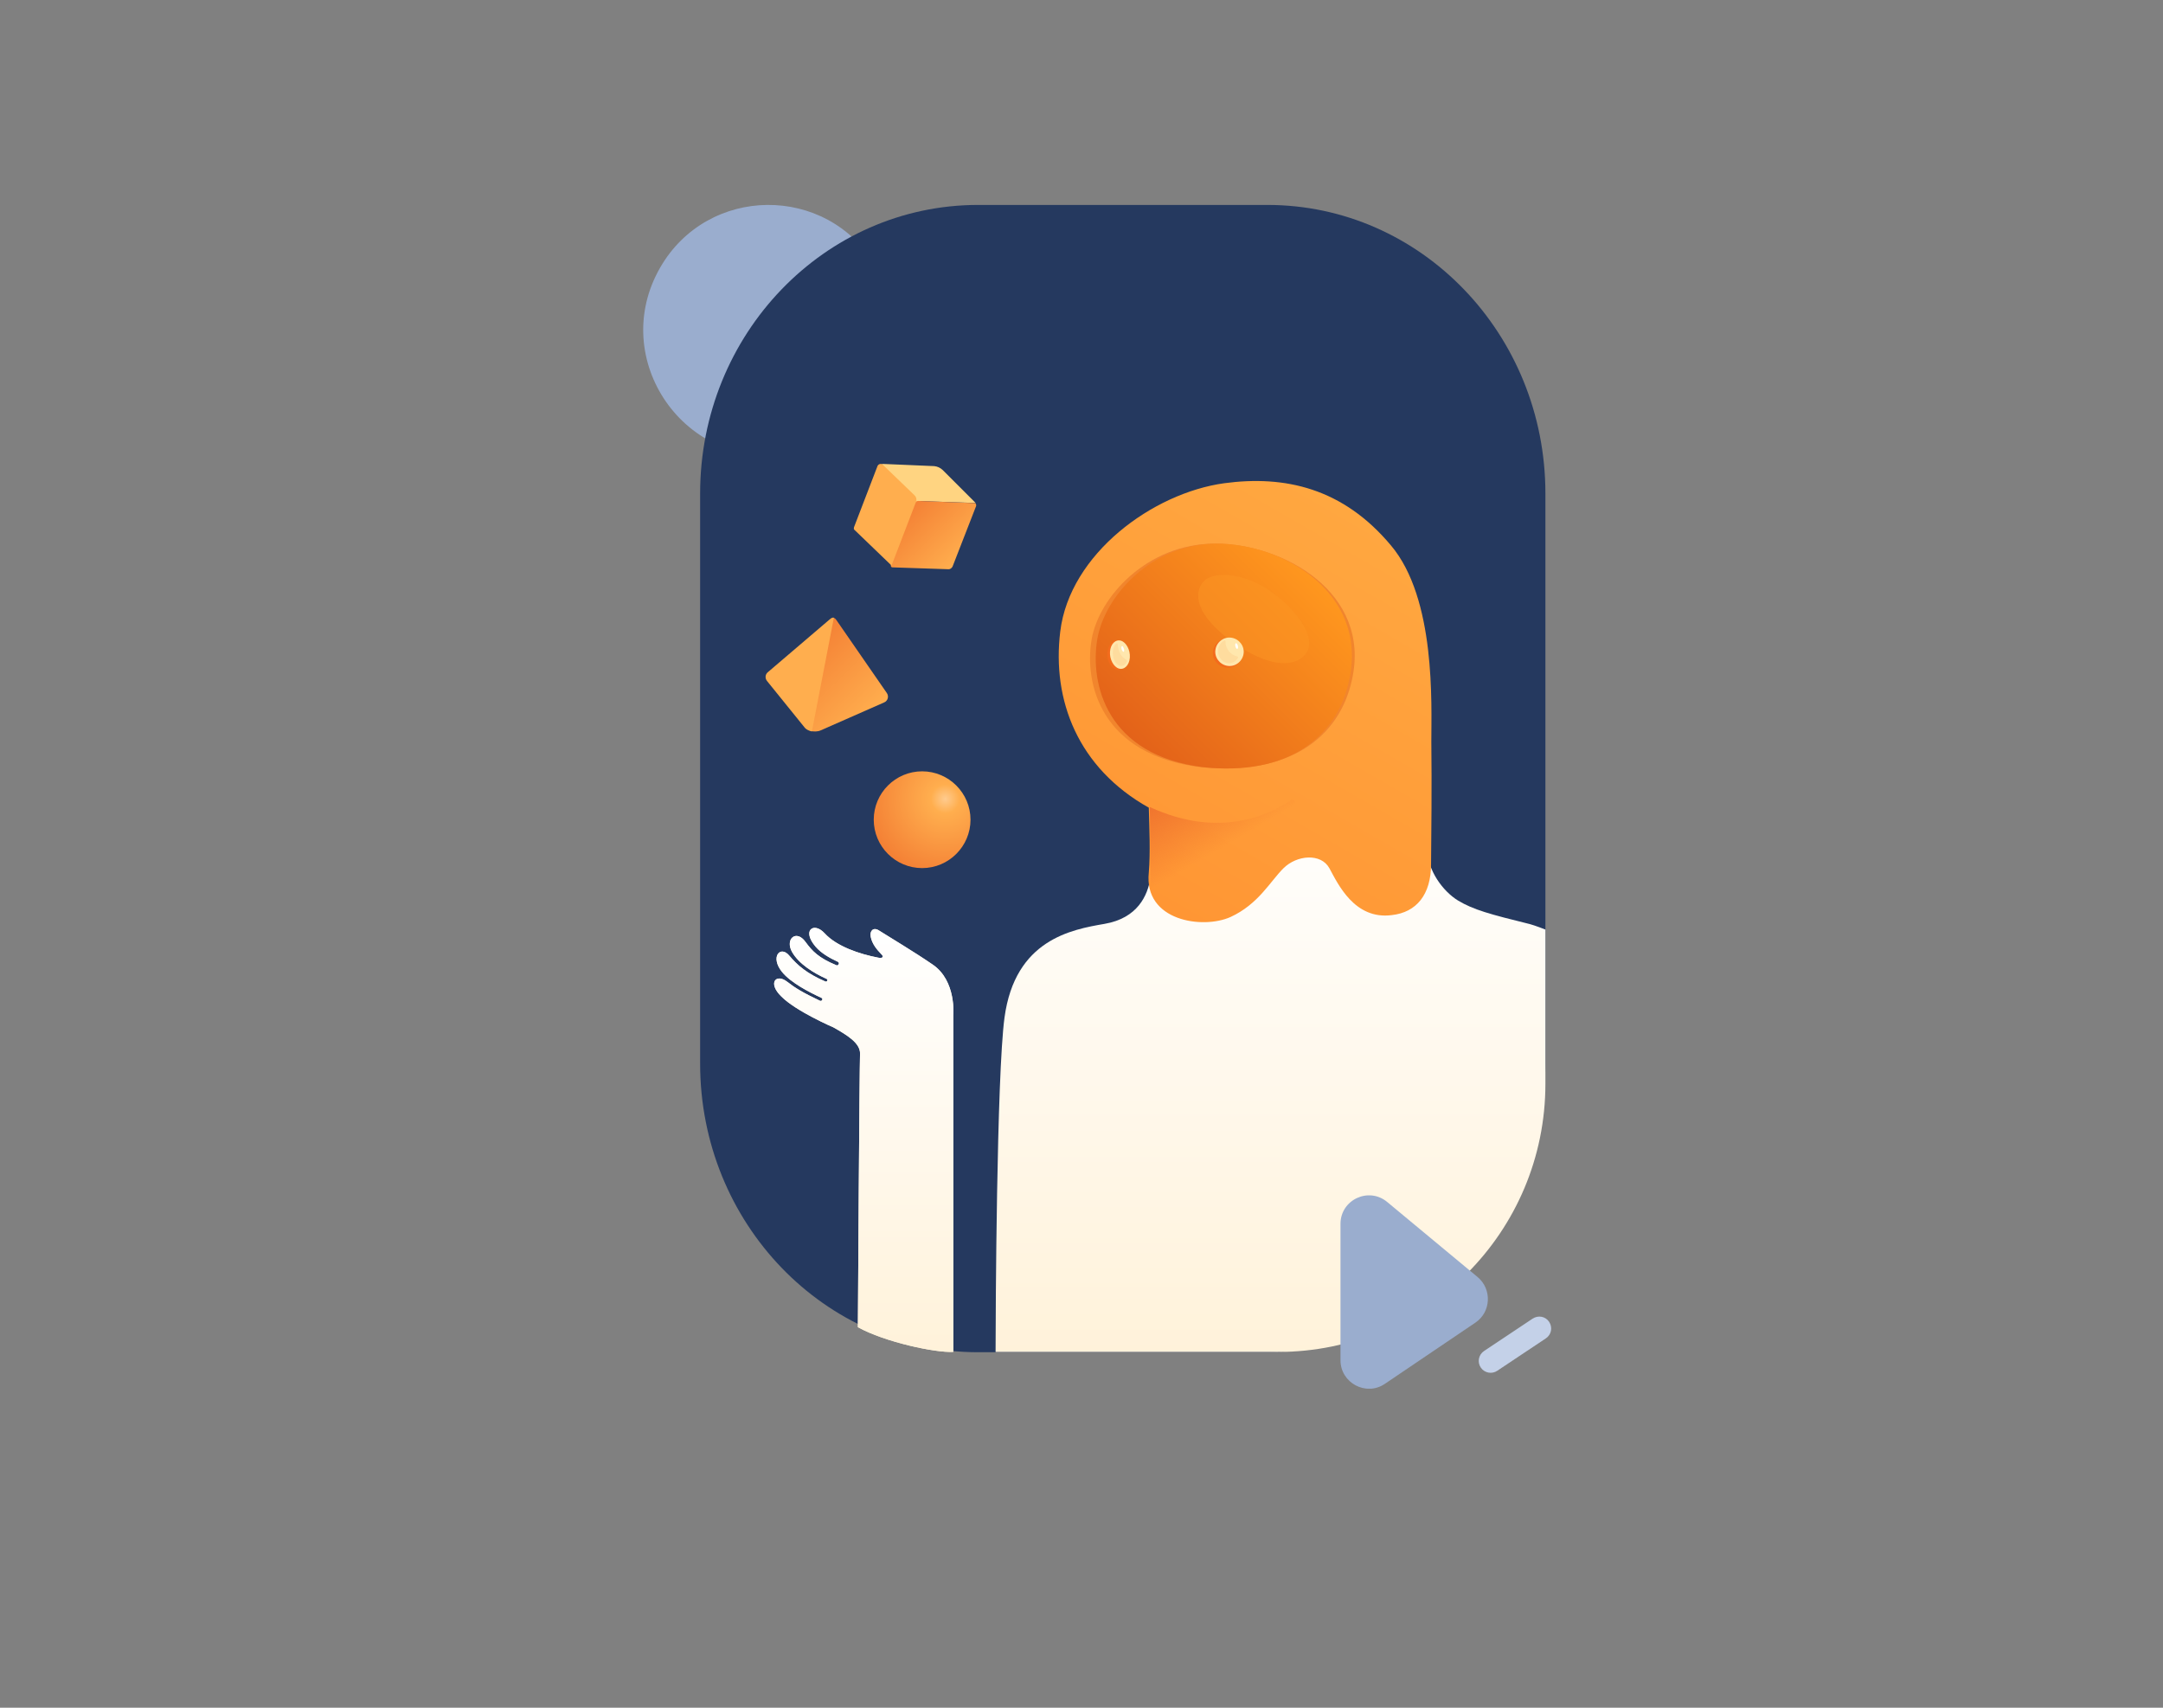 <svg width="760" height="600" viewBox="0 0 760 600" fill="none" xmlns="http://www.w3.org/2000/svg">
<rect x="0" y="0" width="760" height="600" fill="#808080" stroke="none"/>
<g clip-path="url(#clip0)">
<path d="M231.975 93.99C213.375 126.289 240.875 165.789 277.575 159.289C307.975 153.989 323.575 119.689 307.575 93.29C290.375 64.59 248.675 64.99 231.975 93.99Z" fill="#9AADCE"/>
<path d="M246 173.4C246 117.4 289.7 72 343.7 72H445.3C499.3 72 543 117.4 543 173.4V373.7C543 429.7 499.3 475.1 445.3 475.1H343.7C289.7 475.1 246 429.7 246 373.7V173.4Z" fill="#25395F"/>
<path d="M449 475C500.954 475 543 432.83 543 380.76V326.595C543 326.595 539.391 325.167 537.586 324.691C523.339 321.169 517.735 319.646 512.321 316.41C507.002 313.173 501.494 305.748 501.494 298.228C501.494 298.228 501.304 284.806 501.019 277L404.709 281.093C404.709 281.093 405.184 301.94 404.234 308.318C403.284 314.696 399.675 322.597 388.087 324.596C376.499 326.595 356.649 330.117 352.944 357.533C350.19 377.999 349.81 462.054 349.81 475L449 475Z" fill="url(#paint0_linear)"/>
<path d="M502.918 260.551C502.918 247.365 504.545 210.386 488.75 191.658C471.902 171.497 451.512 166.91 430.165 169.777C405.084 173.217 375.887 194.525 372.537 221.852C369.569 246.027 378.759 269.819 403.648 283.77C403.84 291.701 404.223 299.249 403.648 306.511C401.83 323.615 422.603 326.577 432.367 322.182C442.131 317.691 446.247 309.76 450.938 305.078C455.629 300.396 464.148 299.632 467.116 305.078C470.083 310.525 475.923 323.233 489.038 321.513C497.653 320.558 502.822 314.347 502.822 303.645C502.918 292.943 503.11 276.604 502.918 260.551Z" fill="url(#paint1_linear)"/>
<path d="M453.609 281.156C446.239 286.041 428.757 294.95 404 283.551L404.378 312C404.378 312 434.521 307.785 454.837 282.401C455.404 281.731 454.365 280.581 453.609 281.156Z" fill="url(#paint2_linear)"/>
<path d="M475.073 238.668C470.583 259.582 452.338 272.582 422.153 269.567C386.81 265.422 380.887 240.175 383.562 224.631C386.141 209.747 403.049 191 426.929 191C450.905 191 481.759 208.145 475.073 238.668Z" fill="#F1852D"/>
<path d="M474.1 238.688C469.72 259.587 452.103 272.601 422.868 269.561C388.681 265.381 382.968 240.208 385.539 224.628C388.015 209.714 404.299 191 427.534 191C450.769 191 480.576 208.194 474.1 238.688Z" fill="url(#paint3_linear)"/>
<path opacity="0.5" d="M457.422 231.065C452.511 234.881 443.266 233.217 431.806 224.606C418.421 214.428 419.961 206.893 423.332 203.859C426.606 201.021 436.14 200.924 445.577 207.187C455.111 213.45 464.741 225.584 457.422 231.065Z" fill="#FD9724"/>
<path d="M436.369 227.874C437.225 230.632 435.703 233.486 432.944 234.342C430.186 235.198 427.237 233.676 426.381 231.013C425.525 228.349 427.047 225.4 429.805 224.544C432.564 223.688 435.513 225.115 436.369 227.874Z" fill="#F36B1C"/>
<path d="M427.073 228.189C426.595 230.866 428.508 233.448 431.187 233.927C433.961 234.405 436.448 232.492 436.927 229.814C437.405 227.137 435.492 224.554 432.813 224.076C430.135 223.598 427.552 225.415 427.073 228.189Z" fill="#FFE7AD"/>
<path d="M434.1 226.115C433.928 226.344 433.985 227.032 434.214 227.49C434.443 227.949 434.729 228.178 434.9 227.834C435.072 227.605 435.015 226.917 434.786 226.459C434.557 226 434.214 225.885 434.1 226.115Z" fill="white"/>
<path d="M434.651 230.598C434.926 230.598 435.109 230.902 434.926 231.206C434.102 232.524 432.728 233.234 431.171 232.93C429.155 232.524 427.69 230.395 428.056 228.164C428.24 226.744 429.064 225.628 430.163 225.02C430.438 224.918 430.621 225.223 430.621 225.527C430.529 226.541 430.987 227.859 431.903 228.975C432.819 229.888 433.827 230.496 434.651 230.598Z" fill="#FC9A4A" fill-opacity="0.15"/>
<path d="M396.037 228.92C396.703 231.678 395.751 234.437 393.944 235.198C392.042 235.959 389.949 234.342 389.283 231.583C388.617 228.825 389.568 226.066 391.376 225.305C393.183 224.544 395.276 226.161 396.037 228.92Z" fill="#F36B1C"/>
<path d="M390.017 228.945C389.824 231.63 391.275 234.314 393.113 234.889C395.048 235.465 396.789 233.739 396.983 231.055C397.176 228.37 395.725 225.686 393.887 225.111C391.952 224.535 390.211 226.261 390.017 228.945Z" fill="#FFE7AD"/>
<path d="M394.086 227.155C393.921 227.375 394.003 228.034 394.252 228.474C394.5 228.914 394.831 229.134 394.914 228.914C395.079 228.694 394.997 228.034 394.748 227.595C394.583 227.045 394.252 226.825 394.086 227.155Z" fill="white"/>
<path d="M395.594 231.724C395.88 231.827 396.07 232.135 395.975 232.341C395.404 233.575 394.451 234.295 393.404 233.884C391.88 233.369 390.832 231.209 391.022 228.947C391.118 227.609 391.594 226.581 392.261 226.067C392.451 225.861 392.737 226.169 392.737 226.478C392.737 227.507 393.118 228.844 393.785 229.975C394.356 230.798 395.023 231.415 395.594 231.724Z" fill="#FC9A4A" fill-opacity="0.15"/>
<path d="M324 305C314.631 305 307 297.369 307 288C307 278.631 314.631 271 324 271C333.369 271 341 278.631 341 288C341 297.369 333.369 305 324 305Z" fill="url(#paint4_radial)"/>
<path d="M331.202 165.11C330.366 164.342 329.344 163.863 328.23 163.767C323.956 163.575 313.087 163.096 310.301 163C309.836 163 309.279 163.384 309 163.959L322.098 177C322.284 176.425 322.842 176.041 323.399 176.041L342.628 176.712C342.814 176.712 342.907 176.808 343 176.904L331.202 165.11Z" fill="#FFD481"/>
<path d="M342.31 176.75L322.595 176C322.119 176 321.548 176.375 321.262 176.938L313.071 198.313C312.881 198.875 313.071 199.344 313.643 199.344L333.357 200C333.834 200 334.405 199.625 334.691 199.063L342.977 177.781C343.072 177.219 342.881 176.75 342.31 176.75Z" fill="url(#paint5_linear)"/>
<path d="M321.265 173.956L310.236 163.331C309.666 162.762 308.715 162.951 308.334 163.71L300.062 185.245C299.967 185.624 299.967 185.909 300.158 186.098L313.564 199C313.374 198.81 313.279 198.526 313.469 198.146L321.741 176.612C322.216 175.758 322.026 174.62 321.265 173.956Z" fill="#FFAE4E"/>
<path d="M293.806 217.752C293.423 217.188 293.04 217.094 292.657 217L285 256.854C285.861 257.042 287.297 257.136 288.446 256.572L310.653 246.797C311.993 246.233 312.375 244.635 311.61 243.507L293.806 217.752Z" fill="url(#paint6_linear)"/>
<path d="M293 217.018C292.323 216.924 292.034 217.207 291.454 217.678L269.805 236.16C268.839 236.915 268.742 238.329 269.515 239.272L282.852 255.774C283.336 256.34 284.399 256.811 285.268 257L293 217.018Z" fill="#FFAE4E"/>
<path d="M276.599 344.946C279.432 347.139 282.075 348.759 288.118 351.619C288.496 351.81 288.873 351.524 288.968 351.143C288.968 350.857 288.873 350.666 288.59 350.571C284.247 348.569 277.827 345.232 274.805 341.514C270.462 336.176 274.239 331.982 277.355 335.795C280.187 339.131 283.397 341.991 290.006 344.851C290.289 344.946 290.573 344.851 290.667 344.565C290.856 344.279 290.667 343.993 290.384 343.898C285.946 341.896 280.753 338.75 278.299 334.46C275.749 329.884 279.809 326.453 283.019 330.933C285.38 334.174 287.646 336.557 293.877 339.131C294.16 339.227 294.349 339.227 294.538 338.941C294.916 338.655 294.821 338.083 294.349 337.892C291.422 336.557 288.496 334.842 286.607 332.649C281.603 326.834 285.946 323.783 289.723 327.883C293.972 332.554 302.091 335.223 308.512 336.462C309.833 336.748 310.778 336.367 309.739 335.318C308.04 333.602 306.435 331.6 305.962 329.217C305.49 327.12 306.812 325.69 308.7 326.834C312.76 329.408 321.258 334.46 327.772 338.941C336.081 344.66 334.948 356.672 334.948 356.672C334.948 356.672 334.948 470.97 334.948 474.974C328.811 475.355 310.872 471.542 301.43 466.299C301.43 462.486 301.997 374.879 302.186 370.304C302.375 366.49 297.559 363.631 292.839 360.961C292.839 360.961 279.715 355.337 274.522 350.094C269.612 345.328 272.728 341.896 276.599 344.946Z" fill="#FFF2DA"/>
<path d="M276.599 344.946C279.432 347.139 282.075 348.759 288.118 351.619C288.496 351.81 288.873 351.524 288.968 351.143C288.968 350.857 288.873 350.666 288.59 350.571C284.247 348.569 277.827 345.232 274.805 341.514C270.462 336.176 274.239 331.982 277.355 335.795C280.187 339.131 283.397 341.991 290.006 344.851C290.289 344.946 290.573 344.851 290.667 344.565C290.856 344.279 290.667 343.993 290.384 343.898C285.946 341.896 280.753 338.75 278.299 334.46C275.749 329.884 279.809 326.453 283.019 330.933C285.38 334.174 287.646 336.557 293.877 339.131C294.16 339.227 294.349 339.227 294.538 338.941C294.916 338.655 294.821 338.083 294.349 337.892C291.422 336.557 288.496 334.842 286.607 332.649C281.603 326.834 285.946 323.783 289.723 327.883C293.972 332.554 302.091 335.223 308.512 336.462C309.833 336.748 310.778 336.367 309.739 335.318C308.04 333.602 306.435 331.6 305.962 329.217C305.49 327.12 306.812 325.69 308.7 326.834C312.76 329.408 321.258 334.46 327.772 338.941C336.081 344.66 334.948 356.672 334.948 356.672C334.948 356.672 334.948 470.97 334.948 474.974C328.811 475.355 310.872 471.542 301.43 466.299C301.43 462.486 301.997 374.879 302.186 370.304C302.375 366.49 297.559 363.631 292.839 360.961C292.839 360.961 279.715 355.337 274.522 350.094C269.612 345.328 272.728 341.896 276.599 344.946Z" fill="url(#paint7_linear)"/>
<path d="M471 477.9C471 485.9 480 490.7 486.6 486.2L518.4 464.7C523.9 461 524.3 453 519.2 448.7L487.4 422.3C480.9 416.9 471 421.5 471 430V477.9V477.9Z" fill="#9AADCE"/>
<path d="M520.3 480.5C521.6 482.4 524.2 482.9 526.1 481.6L543.2 470.2C545.1 468.9 545.6 466.4 544.3 464.4C543 462.5 540.5 462 538.5 463.3L521.4 474.7C519.5 476 519 478.6 520.3 480.5Z" fill="#C4D1E8"/>
</g>
<defs>
<linearGradient id="paint0_linear" x1="446.515" y1="277.082" x2="446.515" y2="475" gradientUnits="userSpaceOnUse">
<stop stop-color="white"/>
<stop offset="1" stop-color="#FFF2DA"/>
</linearGradient>
<linearGradient id="paint1_linear" x1="483.313" y1="183.576" x2="405.802" y2="318.076" gradientUnits="userSpaceOnUse">
<stop stop-color="#FFA740"/>
<stop offset="1" stop-color="#FF9634"/>
</linearGradient>
<linearGradient id="paint2_linear" x1="417.52" y1="275.564" x2="432.633" y2="301.386" gradientUnits="userSpaceOnUse">
<stop stop-color="#F0742E"/>
<stop offset="0.848" stop-color="#F0742E" stop-opacity="0"/>
<stop offset="1" stop-color="#F0742E" stop-opacity="0"/>
</linearGradient>
<linearGradient id="paint3_linear" x1="460.218" y1="201.478" x2="399.809" y2="262.034" gradientUnits="userSpaceOnUse">
<stop stop-color="#FF971E"/>
<stop offset="1" stop-color="#E36219"/>
</linearGradient>
<radialGradient id="paint4_radial" cx="0" cy="0" r="1" gradientUnits="userSpaceOnUse" gradientTransform="translate(332.132 280.689) rotate(125.522) scale(27.268 27.304)">
<stop stop-color="#FFCB8E"/>
<stop offset="0.185" stop-color="#FFAE4E"/>
<stop offset="1" stop-color="#F48135"/>
</radialGradient>
<linearGradient id="paint5_linear" x1="337.006" y1="196.909" x2="319.237" y2="178.859" gradientUnits="userSpaceOnUse">
<stop stop-color="#FFAE4E"/>
<stop offset="1" stop-color="#F48135"/>
</linearGradient>
<linearGradient id="paint6_linear" x1="304.985" y1="252.6" x2="281.136" y2="228.315" gradientUnits="userSpaceOnUse">
<stop stop-color="#FFAE4E"/>
<stop offset="1" stop-color="#F48135"/>
</linearGradient>
<linearGradient id="paint7_linear" x1="303.552" y1="325.882" x2="303.552" y2="474.919" gradientUnits="userSpaceOnUse">
<stop stop-color="white"/>
<stop offset="1" stop-color="#FFF2DA"/>
</linearGradient>
<clipPath id="clip0">
<rect width="330" height="428.9" fill="white" transform="translate(215 59)"/>
</clipPath>
</defs>
</svg>
